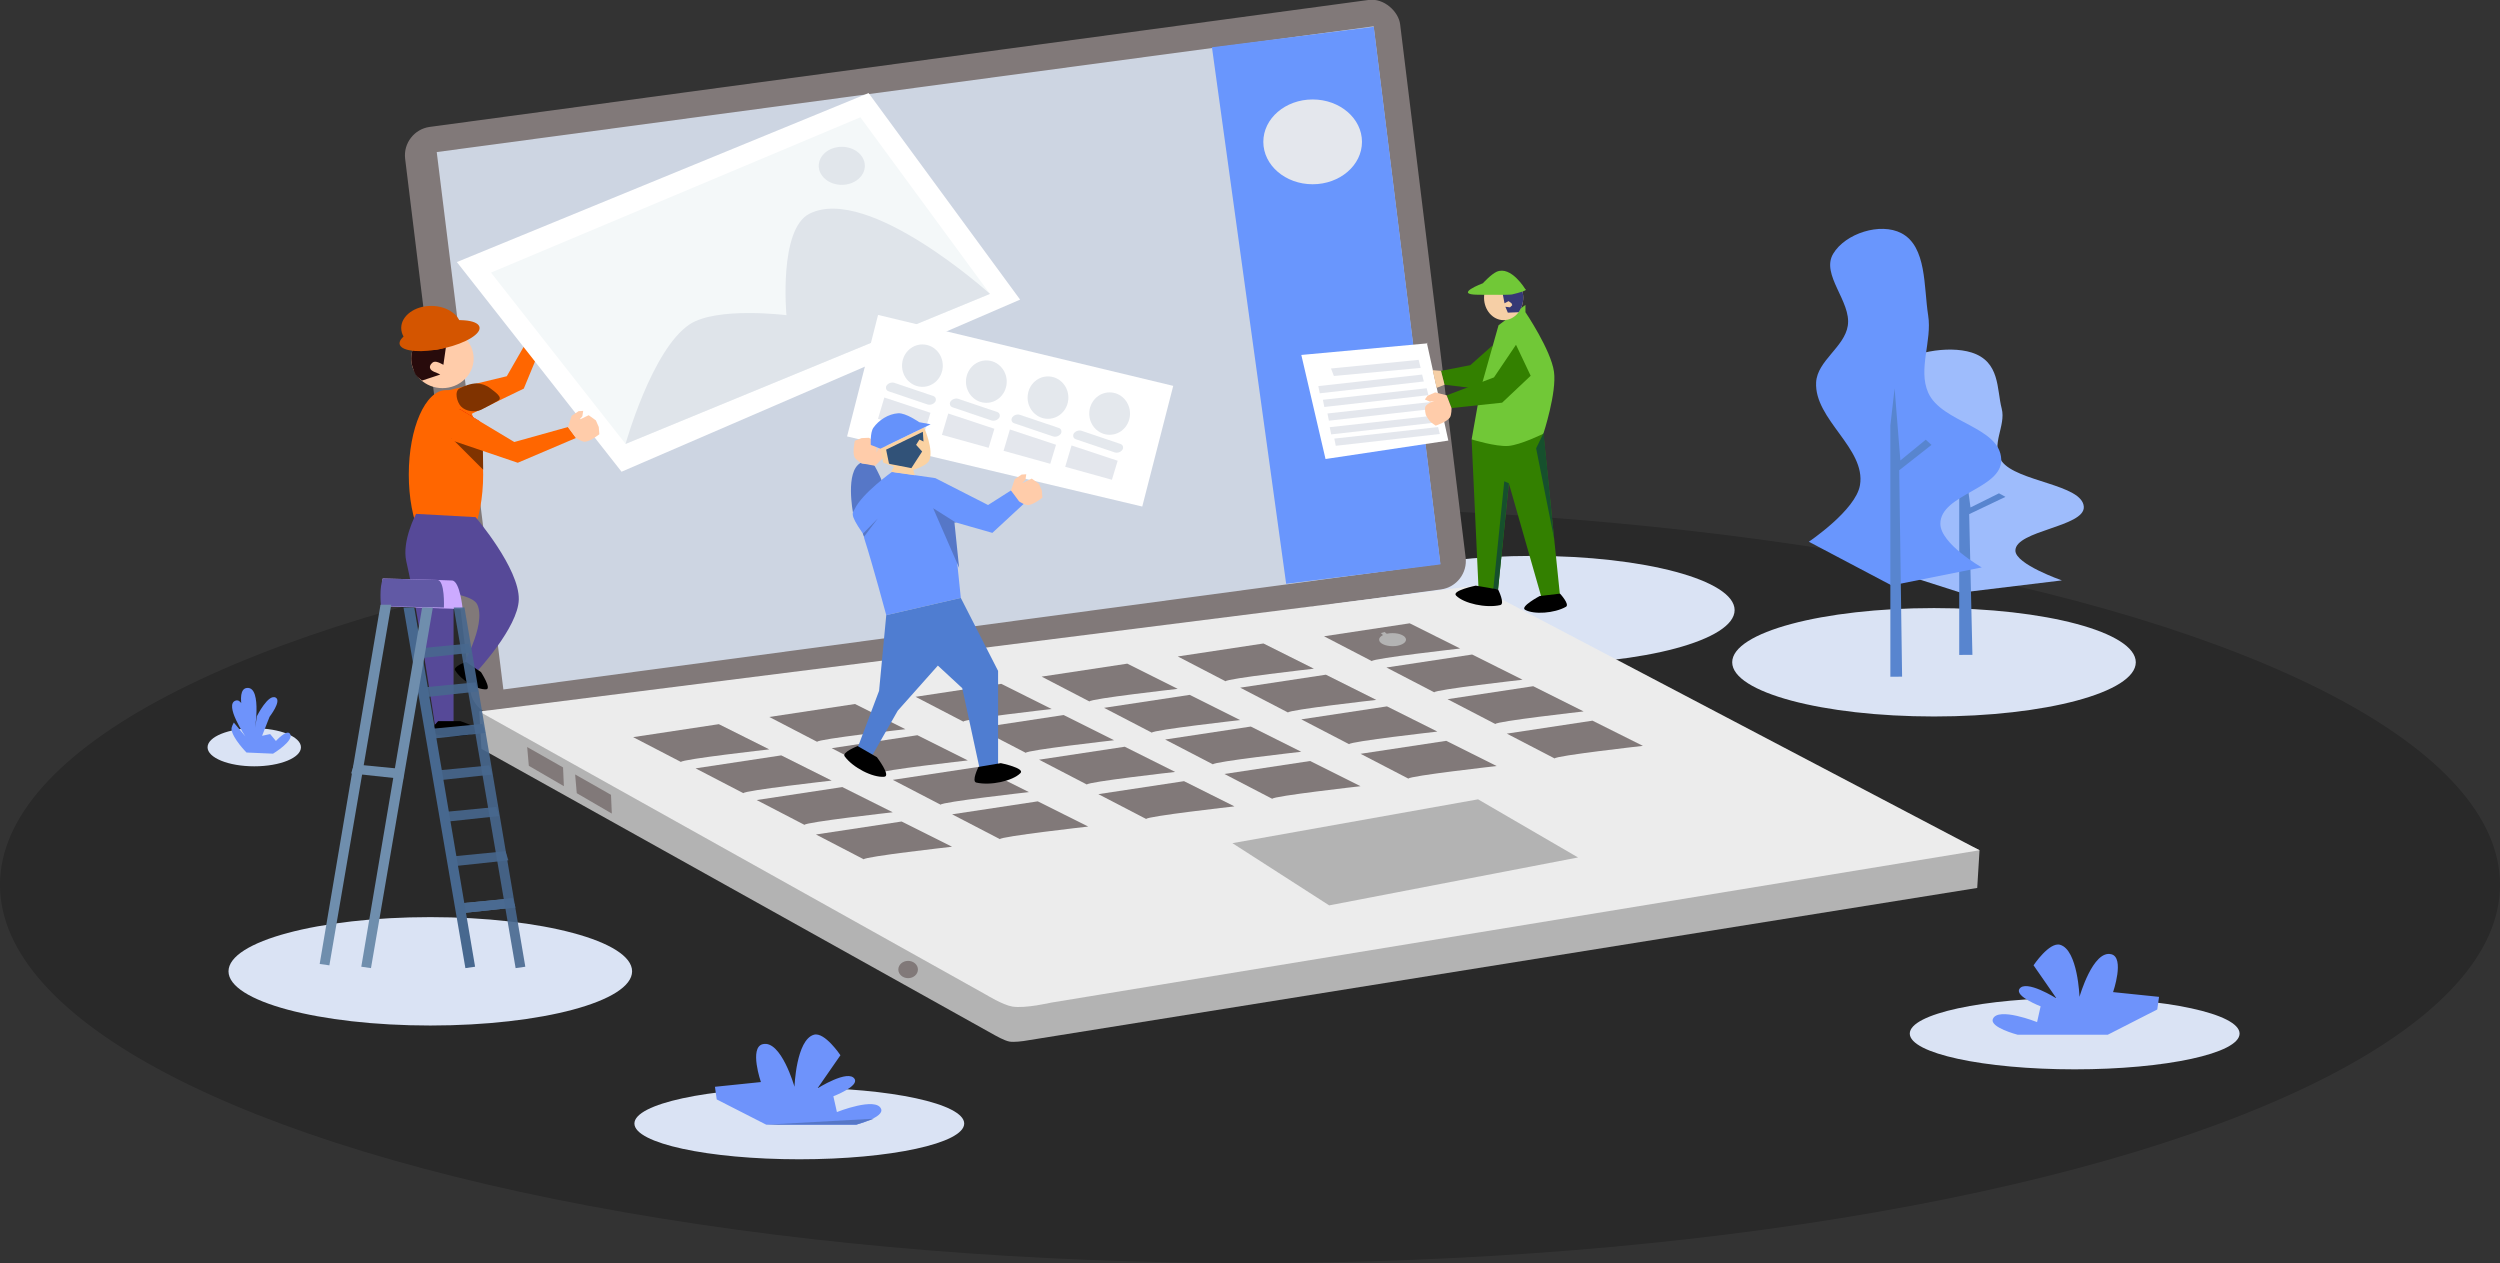 <?xml version="1.0" encoding="UTF-8" standalone="no"?>
<!-- Created with Inkscape (http://www.inkscape.org/) -->

<svg
   xmlns:dc="http://purl.org/dc/elements/1.1/"
   xmlns:cc="http://creativecommons.org/ns#"
   xmlns:rdf="http://www.w3.org/1999/02/22-rdf-syntax-ns#"
   xmlns:svg="http://www.w3.org/2000/svg"
   xmlns="http://www.w3.org/2000/svg"
   xmlns:sodipodi="http://sodipodi.sourceforge.net/DTD/sodipodi-0.dtd"
   xmlns:inkscape="http://www.inkscape.org/namespaces/inkscape"
   width="579.44mm"
   height="292.743mm"
   viewBox="0 0 579.44 292.743"
   version="1.1"
   id="svg8"
   inkscape:version="0.92.2 5c3e80d, 2017-08-06"
   sodipodi:docname="soon-page.svg">
  <rect x="0" y="0" width="579.44" height="292.743" fill="#333333" stroke="none"/>
  <defs
     id="defs2" />
  <sodipodi:namedview
     id="base"
     pagecolor="#ffffff"
     bordercolor="#666666"
     borderopacity="1.0"
     inkscape:pageopacity="0.0"
     inkscape:pageshadow="2"
     inkscape:zoom="0.35"
     inkscape:cx="1138.2557"
     inkscape:cy="678.22551"
     inkscape:document-units="mm"
     inkscape:current-layer="layer1"
     showgrid="true"
     inkscape:window-width="1920"
     inkscape:window-height="1021"
     inkscape:window-x="0"
     inkscape:window-y="0"
     inkscape:window-maximized="1" />
  <g
     inkscape:label="Layer 1"
     inkscape:groupmode="layer"
     id="layer1"
     transform="translate(87.664,7.503)">
    <ellipse
       style="opacity:0.46;fill:#000000;fill-opacity:0.448;stroke:none;stroke-width:0.1;stroke-miterlimit:4;stroke-dasharray:none;stroke-dashoffset:0;stroke-opacity:1"
       id="path1769"
       cx="202.056"
       cy="197.576"
       rx="289.72"
       ry="87.664" />
    <ellipse
       style="opacity:1;fill:#dae3f4;fill-opacity:1;stroke:none;stroke-width:0.1;stroke-miterlimit:4;stroke-dasharray:none;stroke-dashoffset:0;stroke-opacity:1"
       id="ellipse2186"
       cx="267.607"
       cy="133.903"
       rx="46.772"
       ry="12.562" />
    <ellipse
       ry="12.562"
       rx="46.772"
       cy="145.998"
       cx="360.59"
       id="ellipse2148"
       style="opacity:1;fill:#dae3f4;fill-opacity:1;stroke:none;stroke-width:0.1;stroke-miterlimit:4;stroke-dasharray:none;stroke-dashoffset:0;stroke-opacity:1" />
    <g
       id="g2146"
       transform="translate(-1.058,1.587)">
      <path
         style="fill:#9ebcfc;fill-opacity:1;stroke:none;stroke-width:0.178px;stroke-linecap:butt;stroke-linejoin:miter;stroke-opacity:1"
         d="m 352.604,75.868 c 3.173,-3.22 12.28,-4.988 17.761,-3.25 6.657,2.111 5.8,8.499 6.977,13 1.05,4.012 -2.699,8.47 0,12.188 3.466,4.774 18.722,5.35 19.029,10.563 0.275,4.66 -15.858,5.493 -15.858,10.156 0,3.171 10.783,6.906 10.783,6.906 l -23.47,2.844 -21.567,-6.906 c 0,0 12.226,-4.976 13.321,-8.938 1.605,-5.807 -11.938,-10.37 -11.418,-16.25 0.302,-3.409 7.377,-5.564 8.246,-8.938 0.985,-3.823 -7.078,-8.054 -3.806,-11.375 z"
         id="path2136"
         inkscape:connector-curvature="0"
         sodipodi:nodetypes="aaaaaacccaaaa" />
      <path
         style="fill:#5885cf;fill-opacity:1;stroke:none;stroke-width:0.232px;stroke-linecap:butt;stroke-linejoin:miter;stroke-opacity:1"
         d="m 367.494,103.023 v 39.681 l 3.058,-0.013 -0.751,-32.614 8.408,-4.008 -1.501,-0.82 -6.606,3.28 -1.501,-11.387 z"
         id="path2138"
         inkscape:connector-curvature="0" />
    </g>
    <rect
       style="opacity:1;fill:#817979;fill-opacity:1;stroke:none;stroke-width:0.595"
       id="rect815"
       width="232.709"
       height="137.584"
       x="2.617"
       y="23.304"
       transform="matrix(0.991,-0.134,0.122,0.993,0,0)"
       ry="6.562" />
    <rect
       transform="matrix(0.991,-0.133,0.123,0.992,0,0)"
       y="29.31"
       x="10.045"
       height="125.563"
       width="219.119"
       id="rect819"
       style="opacity:1;fill:#cdd5e2;fill-opacity:1;stroke:none;stroke-width:0.557"
       ry="0.916"
       rx="0" />
    <path
       inkscape:connector-curvature="0"
       id="path825"
       d="M 23.918,166.056 142.967,232.464 c 0,0 2.128,1.218 3.311,1.441 1.087,0.205 3.315,-0.126 3.315,-0.126 L 370.608,198.301 371.146,189.563 254.126,135.201 23.423,157.42 Z"
       style="fill:#b3b3b3;stroke:none;stroke-width:0.584px;stroke-linecap:butt;stroke-linejoin:miter;stroke-opacity:1"
       sodipodi:nodetypes="ccacccccc" />
    <path
       style="fill:#ececec;stroke:none;stroke-width:0.584px;stroke-linecap:butt;stroke-linejoin:miter;stroke-opacity:1"
       d="m 23.423,157.42 117.438,65.613 c 0,0 3.918,2.405 6.131,2.764 2.973,0.482 8.99,-0.919 8.99,-0.919 L 371.146,189.563 254.38,128.234 Z"
       id="path821"
       inkscape:connector-curvature="0"
       sodipodi:nodetypes="ccacccc" />
    <path
       style="fill:#5b5050;fill-opacity:0.733;stroke:none;stroke-width:0.584px;stroke-linecap:butt;stroke-linejoin:miter;stroke-opacity:1"
       d="m 59.084,163.349 19.858,-3.007 11.688,5.844 c 0,0 -20.455,2.298 -20.454,2.922 z"
       id="path831"
       inkscape:connector-curvature="0"
       sodipodi:nodetypes="ccccc" />
    <path
       style="fill:none;stroke:#000000;stroke-width:0.584px;stroke-linecap:butt;stroke-linejoin:miter;stroke-opacity:1"
       d="M 58.488,163.264 Z"
       id="path833"
       inkscape:connector-curvature="0" />
    <path
       sodipodi:nodetypes="ccccc"
       inkscape:connector-curvature="0"
       id="path835"
       d="m 73.551,170.583 19.858,-3.007 11.688,5.844 c 0,0 -20.455,2.298 -20.454,2.922 z"
       style="fill:#5b5050;fill-opacity:0.733;stroke:none;stroke-width:0.584px;stroke-linecap:butt;stroke-linejoin:miter;stroke-opacity:1" />
    <path
       style="fill:#5b5050;fill-opacity:0.733;stroke:none;stroke-width:0.584px;stroke-linecap:butt;stroke-linejoin:miter;stroke-opacity:1"
       d="m 87.711,177.927 19.858,-3.007 11.688,5.844 c 0,0 -20.455,2.298 -20.454,2.922 z"
       id="path837"
       inkscape:connector-curvature="0"
       sodipodi:nodetypes="ccccc" />
    <path
       sodipodi:nodetypes="ccccc"
       inkscape:connector-curvature="0"
       id="path839"
       d="m 101.452,185.911 19.858,-3.007 11.688,5.844 c 0,0 -20.455,2.298 -20.454,2.922 z"
       style="fill:#5b5050;fill-opacity:0.733;stroke:none;stroke-width:0.584px;stroke-linecap:butt;stroke-linejoin:miter;stroke-opacity:1" />
    <path
       sodipodi:nodetypes="ccccc"
       inkscape:connector-curvature="0"
       id="path841"
       d="m 90.642,158.674 19.858,-3.007 11.688,5.844 c 0,0 -20.455,2.298 -20.454,2.922 z"
       style="fill:#5b5050;fill-opacity:0.733;stroke:none;stroke-width:0.584px;stroke-linecap:butt;stroke-linejoin:miter;stroke-opacity:1" />
    <path
       style="fill:#5b5050;fill-opacity:0.733;stroke:none;stroke-width:0.584px;stroke-linecap:butt;stroke-linejoin:miter;stroke-opacity:1"
       d="m 105.109,165.908 19.858,-3.007 11.688,5.844 c 0,0 -20.455,2.298 -20.454,2.922 z"
       id="path843"
       inkscape:connector-curvature="0"
       sodipodi:nodetypes="ccccc" />
    <path
       sodipodi:nodetypes="ccccc"
       inkscape:connector-curvature="0"
       id="path845"
       d="m 119.269,173.252 19.858,-3.007 11.688,5.844 c 0,0 -20.455,2.298 -20.454,2.922 z"
       style="fill:#5b5050;fill-opacity:0.733;stroke:none;stroke-width:0.584px;stroke-linecap:butt;stroke-linejoin:miter;stroke-opacity:1" />
    <path
       style="fill:#5b5050;fill-opacity:0.733;stroke:none;stroke-width:0.584px;stroke-linecap:butt;stroke-linejoin:miter;stroke-opacity:1"
       d="m 133.01,181.236 19.858,-3.007 11.688,5.844 c 0,0 -20.455,2.298 -20.454,2.922 z"
       id="path847"
       inkscape:connector-curvature="0"
       sodipodi:nodetypes="ccccc" />
    <path
       style="fill:#5b5050;fill-opacity:0.733;stroke:none;stroke-width:0.584px;stroke-linecap:butt;stroke-linejoin:miter;stroke-opacity:1"
       d="m 124.537,153.998 19.858,-3.007 11.688,5.844 c 0,0 -20.455,2.298 -20.454,2.922 z"
       id="path849"
       inkscape:connector-curvature="0"
       sodipodi:nodetypes="ccccc" />
    <path
       sodipodi:nodetypes="ccccc"
       inkscape:connector-curvature="0"
       id="path851"
       d="m 139.005,161.232 19.858,-3.007 11.688,5.844 c 0,0 -20.455,2.298 -20.454,2.922 z"
       style="fill:#5b5050;fill-opacity:0.733;stroke:none;stroke-width:0.584px;stroke-linecap:butt;stroke-linejoin:miter;stroke-opacity:1" />
    <path
       style="fill:#5b5050;fill-opacity:0.733;stroke:none;stroke-width:0.584px;stroke-linecap:butt;stroke-linejoin:miter;stroke-opacity:1"
       d="m 153.165,168.577 19.858,-3.007 11.688,5.844 c 0,0 -20.455,2.298 -20.454,2.922 z"
       id="path853"
       inkscape:connector-curvature="0"
       sodipodi:nodetypes="ccccc" />
    <path
       sodipodi:nodetypes="ccccc"
       inkscape:connector-curvature="0"
       id="path855"
       d="m 166.906,176.561 19.858,-3.007 11.688,5.844 c 0,0 -20.456,2.298 -20.454,2.922 z"
       style="fill:#5b5050;fill-opacity:0.733;stroke:none;stroke-width:0.584px;stroke-linecap:butt;stroke-linejoin:miter;stroke-opacity:1" />
    <path
       sodipodi:nodetypes="ccccc"
       inkscape:connector-curvature="0"
       id="path865"
       d="m 153.758,149.323 19.858,-3.007 11.688,5.844 c 0,0 -20.455,2.298 -20.454,2.922 z"
       style="fill:#5b5050;fill-opacity:0.733;stroke:none;stroke-width:0.584px;stroke-linecap:butt;stroke-linejoin:miter;stroke-opacity:1" />
    <path
       style="fill:#5b5050;fill-opacity:0.733;stroke:none;stroke-width:0.584px;stroke-linecap:butt;stroke-linejoin:miter;stroke-opacity:1"
       d="m 168.226,156.557 19.858,-3.007 11.688,5.844 c 0,0 -20.456,2.298 -20.454,2.922 z"
       id="path867"
       inkscape:connector-curvature="0"
       sodipodi:nodetypes="ccccc" />
    <path
       sodipodi:nodetypes="ccccc"
       inkscape:connector-curvature="0"
       id="path869"
       d="m 182.385,163.901 19.858,-3.007 11.688,5.844 c 0,0 -20.456,2.298 -20.454,2.922 z"
       style="fill:#5b5050;fill-opacity:0.733;stroke:none;stroke-width:0.584px;stroke-linecap:butt;stroke-linejoin:miter;stroke-opacity:1" />
    <path
       style="fill:#5b5050;fill-opacity:0.733;stroke:none;stroke-width:0.584px;stroke-linecap:butt;stroke-linejoin:miter;stroke-opacity:1"
       d="m 196.126,171.885 19.858,-3.007 11.688,5.844 c 0,0 -20.456,2.298 -20.454,2.922 z"
       id="path871"
       inkscape:connector-curvature="0"
       sodipodi:nodetypes="ccccc" />
    <path
       style="fill:#5b5050;fill-opacity:0.733;stroke:none;stroke-width:0.584px;stroke-linecap:butt;stroke-linejoin:miter;stroke-opacity:1"
       d="m 185.316,144.648 19.858,-3.007 11.688,5.844 c 0,0 -20.456,2.298 -20.454,2.922 z"
       id="path873"
       inkscape:connector-curvature="0"
       sodipodi:nodetypes="ccccc" />
    <path
       sodipodi:nodetypes="ccccc"
       inkscape:connector-curvature="0"
       id="path875"
       d="m 199.784,151.882 19.858,-3.007 11.688,5.844 c 0,0 -20.456,2.298 -20.454,2.922 z"
       style="fill:#5b5050;fill-opacity:0.733;stroke:none;stroke-width:0.584px;stroke-linecap:butt;stroke-linejoin:miter;stroke-opacity:1" />
    <path
       style="fill:#5b5050;fill-opacity:0.733;stroke:none;stroke-width:0.584px;stroke-linecap:butt;stroke-linejoin:miter;stroke-opacity:1"
       d="m 213.943,159.226 19.858,-3.007 11.688,5.844 c 0,0 -20.456,2.298 -20.454,2.922 z"
       id="path877"
       inkscape:connector-curvature="0"
       sodipodi:nodetypes="ccccc" />
    <path
       sodipodi:nodetypes="ccccc"
       inkscape:connector-curvature="0"
       id="path879"
       d="m 227.684,167.21 19.858,-3.007 11.688,5.844 c 0,0 -20.456,2.298 -20.454,2.922 z"
       style="fill:#5b5050;fill-opacity:0.733;stroke:none;stroke-width:0.584px;stroke-linecap:butt;stroke-linejoin:miter;stroke-opacity:1" />
    <path
       sodipodi:nodetypes="ccccc"
       inkscape:connector-curvature="0"
       id="path881"
       d="m 219.212,139.972 19.858,-3.007 11.688,5.844 c 0,0 -20.456,2.298 -20.454,2.922 z"
       style="fill:#817979;fill-opacity:1;stroke:none;stroke-width:0.584px;stroke-linecap:butt;stroke-linejoin:miter;stroke-opacity:1" />
    <path
       style="fill:#5b5050;fill-opacity:0.733;stroke:none;stroke-width:0.584px;stroke-linecap:butt;stroke-linejoin:miter;stroke-opacity:1"
       d="m 233.68,147.206 19.858,-3.007 11.688,5.844 c 0,0 -20.456,2.298 -20.454,2.922 z"
       id="path883"
       inkscape:connector-curvature="0"
       sodipodi:nodetypes="ccccc" />
    <path
       sodipodi:nodetypes="ccccc"
       inkscape:connector-curvature="0"
       id="path885"
       d="m 247.839,154.551 19.858,-3.007 11.688,5.844 c 0,0 -20.456,2.298 -20.454,2.922 z"
       style="fill:#5b5050;fill-opacity:0.733;stroke:none;stroke-width:0.584px;stroke-linecap:butt;stroke-linejoin:miter;stroke-opacity:1" />
    <path
       style="fill:#5b5050;fill-opacity:0.733;stroke:none;stroke-width:0.584px;stroke-linecap:butt;stroke-linejoin:miter;stroke-opacity:1"
       d="m 261.58,162.535 19.858,-3.007 11.688,5.844 c 0,0 -20.456,2.298 -20.454,2.922 z"
       id="path887"
       inkscape:connector-curvature="0"
       sodipodi:nodetypes="ccccc" />
    <ellipse
       style="opacity:1;fill:#ffccaa;fill-opacity:1;stroke:none;stroke-width:0.705"
       id="path891"
       cx="14.883"
       cy="75.592"
       rx="7.235"
       ry="6.865" />
    <path
       style="fill:#280b0b;stroke:none;stroke-width:0.705px;stroke-linecap:butt;stroke-linejoin:miter;stroke-opacity:1"
       d="m 14.883,68.728 c -3.996,0 -7.235,3.074 -7.235,6.865 0.003,0.762 0.14,1.518 0.404,2.237 0.52,1.96 1.356,2.219 2.118,2.872 l 4.203,-1.387 c -0.792,-0.52 -2.18,-0.666 -2.375,-1.561 -0.116,-0.53 0.368,-1.194 0.904,-1.379 0.726,-0.25 2.202,0.686 2.202,0.686 l 1.179,-8.202 c -0.461,-0.087 -0.929,-0.131 -1.399,-0.131 z"
       id="path895"
       inkscape:connector-curvature="0"
       sodipodi:nodetypes="cccccaaccc" />
    <path
       inkscape:connector-curvature="0"
       id="path940"
       d="M 19.125,89.625 33.738,82.569 39.335,69.009 36.221,68.51 29.794,79.7 15.401,83.168 Z"
       style="fill:#ff6600;fill-opacity:1;stroke:none;stroke-width:0.265px;stroke-linecap:butt;stroke-linejoin:miter;stroke-opacity:1" />
    <ellipse
       style="opacity:1;fill:#ff6600;fill-opacity:1;stroke:none;stroke-width:0.283"
       id="path911"
       cx="15.702"
       cy="102.495"
       rx="8.619"
       ry="19.577" />
    <path
       style="fill:#803300;stroke:none;stroke-width:0.249px;stroke-linecap:butt;stroke-linejoin:miter;stroke-opacity:1"
       d="m 16.972,94.014 7.35,7.349 -0.06,-4.563 z"
       id="path932"
       inkscape:connector-curvature="0" />
    <path
       style="fill:#803300;fill-opacity:1;stroke:#e60000;stroke-width:0.1;stroke-linecap:butt;stroke-linejoin:miter;stroke-miterlimit:4;stroke-dasharray:none;stroke-dashoffset:0;stroke-opacity:1"
       d="m 18.842,87.328 4.752,2.905"
       id="path938"
       inkscape:connector-curvature="0" />
    <path
       style="fill:#803300;fill-opacity:1;stroke:none;stroke-width:0.264px;stroke-linecap:butt;stroke-linejoin:miter;stroke-opacity:1"
       d="m 22.838,81.364 c -1.383,-0.043 -3.11,0.701 -3.985,1.161 -1.26,0.662 -0.629,3.157 0.334,4.182 1.079,1.149 3.298,1.451 4.718,0.735 1.405,-0.709 2.563,-1.335 3.879,-2.088 1.296,-0.742 -0.929,-2.151 -1.816,-2.86 -0.862,-0.689 -2.018,-1.095 -3.13,-1.13 z"
       id="path944"
       inkscape:connector-curvature="0"
       sodipodi:nodetypes="csassaac" />
    <path
       style="fill:#ff6600;fill-opacity:1;stroke:none;stroke-width:0.265px;stroke-linecap:butt;stroke-linejoin:miter;stroke-opacity:1"
       d="m 16.972,94.543 15.368,5.212 13.497,-5.746 -1.871,-2.539 -12.428,3.475 -12.695,-7.617 z"
       id="path928"
       inkscape:connector-curvature="0" />
    <path
       style="fill:#564998;fill-opacity:1;stroke:none;stroke-width:0.265px;stroke-linecap:butt;stroke-linejoin:miter;stroke-opacity:1"
       d="m 8.769,111.603 13.796,0.756 c 0,0 10.18,11.904 10.016,19.088 -0.148,6.492 -9.827,16.82 -9.827,16.82 l -3.78,-0.378 c 0,0 6.251,-10.557 3.969,-15.308 -0.867,-1.805 -5.481,-2.457 -5.481,-2.457 v 30.049 l -4.347,0.189 c 0,0 -3.605,-24.417 -6.615,-37.798 -1.062,-4.72 2.268,-10.961 2.268,-10.961 z"
       id="path952"
       inkscape:connector-curvature="0"
       sodipodi:nodetypes="ccaccacccsc" />
    <path
       sodipodi:nodetypes="ccssc"
       inkscape:connector-curvature="0"
       id="path1715"
       d="M 13.882,159.643 H 19.05 c 0,0 5.214,1.696 3.876,2.455 -2.15,1.22 -7.321,1.43 -10.336,0.378 -1.077,-0.376 1.292,-2.833 1.292,-2.833 z"
       style="fill:#000000;stroke:none;stroke-width:0.1px;stroke-linecap:butt;stroke-linejoin:miter;stroke-opacity:1" />
    <path
       style="fill:#000000;stroke:none;stroke-width:0.093px;stroke-linecap:butt;stroke-linejoin:miter;stroke-opacity:1"
       d="m 20.321,145.884 3.491,2.382 c 0,0 2.543,3.934 1.201,4.003 -2.157,0.11 -5.772,-2.085 -7.201,-4.424 -0.511,-0.836 2.509,-1.961 2.509,-1.961 z"
       id="path1713"
       inkscape:connector-curvature="0"
       sodipodi:nodetypes="ccssc" />
    <ellipse
       style="opacity:1;fill:#dae3f4;fill-opacity:1;stroke:none;stroke-width:0.1;stroke-miterlimit:4;stroke-dasharray:none;stroke-dashoffset:0;stroke-opacity:1"
       id="path1717"
       cx="12.07"
       cy="217.626"
       rx="46.772"
       ry="12.562" />
    <g
       id="g1711"
       transform="translate(-5.292,2.117)">
      <path
         sodipodi:nodetypes="csccc"
         inkscape:connector-curvature="0"
         id="path954"
         d="m 6.303,124.464 c 0,0 12.358,0.291 16.092,0.458 1.858,0.083 2.468,6.646 2.468,6.646 L 5.92,130.881 Z"
         style="fill:#ccaaff;stroke:none;stroke-width:0.293px;stroke-linecap:butt;stroke-linejoin:miter;stroke-opacity:1" />
      <path
         sodipodi:nodetypes="cacccsc"
         inkscape:connector-curvature="0"
         id="path958"
         d="m 6.444,124.468 c 0,0 -0.008,0.003 -0.01,0.007 -0.982,1.791 -0.503,6.4 -0.503,6.4 l 0.01,0.008 14.576,0.318 c 0,0 0.287,-6.357 -1.543,-6.413 -3.65,-0.111 -12.53,-0.319 -12.53,-0.319 z"
         style="fill:#6159a5;fill-opacity:1;stroke:none;stroke-width:0.336px;stroke-linecap:butt;stroke-linejoin:miter;stroke-opacity:1" />
      <path
         style="fill:#47688f;fill-opacity:0.898;stroke:none;stroke-width:0.293px;stroke-linecap:butt;stroke-linejoin:miter;stroke-opacity:1"
         d="m 31.037,167.784 -11.636,1.134 0.271,2.269 12.041,-1.296 z"
         id="path1612"
         inkscape:connector-curvature="0" />
      <path
         inkscape:connector-curvature="0"
         id="path1622"
         d="m 29.43,158.158 -11.636,1.134 0.271,2.269 12.041,-1.296 z"
         style="fill:#47688f;fill-opacity:0.898;stroke:none;stroke-width:0.293px;stroke-linecap:butt;stroke-linejoin:miter;stroke-opacity:1" />
      <path
         style="fill:#47688f;fill-opacity:0.898;stroke:none;stroke-width:0.293px;stroke-linecap:butt;stroke-linejoin:miter;stroke-opacity:1"
         d="m 27.822,148.532 -11.636,1.134 0.271,2.269 12.041,-1.296 z"
         id="path1624"
         inkscape:connector-curvature="0" />
      <path
         inkscape:connector-curvature="0"
         id="path1626"
         d="m 26.215,139.548 -11.636,1.134 0.271,2.269 12.041,-1.296 z"
         style="fill:#47688f;fill-opacity:0.898;stroke:none;stroke-width:0.293px;stroke-linecap:butt;stroke-linejoin:miter;stroke-opacity:1" />
      <path
         style="fill:#47688f;fill-opacity:0.898;stroke:none;stroke-width:0.293px;stroke-linecap:butt;stroke-linejoin:miter;stroke-opacity:1"
         d="m 32.644,177.409 -11.636,1.134 0.271,2.269 12.041,-1.296 z"
         id="path1628"
         inkscape:connector-curvature="0" />
      <path
         inkscape:connector-curvature="0"
         id="path1630"
         d="m 34.787,187.677 -11.636,1.134 0.271,2.269 12.041,-1.296 z"
         style="fill:#47688f;fill-opacity:0.898;stroke:none;stroke-width:0.293px;stroke-linecap:butt;stroke-linejoin:miter;stroke-opacity:1" />
      <path
         style="fill:#6282a5;fill-opacity:1;stroke:none;stroke-width:0.293px;stroke-linecap:butt;stroke-linejoin:miter;stroke-opacity:1"
         d="m 36.394,198.586 -11.636,1.134 0.271,2.269 12.041,-1.296 z"
         id="path1632"
         inkscape:connector-curvature="0" />
      <path
         inkscape:connector-curvature="0"
         id="path1634"
         d="m 36.394,198.586 -11.636,1.134 0.271,2.269 12.041,-1.296 z"
         style="fill:#47688f;fill-opacity:0.898;stroke:none;stroke-width:0.293px;stroke-linecap:butt;stroke-linejoin:miter;stroke-opacity:1" />
      <path
         inkscape:connector-curvature="0"
         id="path968"
         d="M -0.311,167.528 11.325,168.663 11.054,170.931 -0.987,169.635 Z"
         style="fill:#6f8ead;fill-opacity:1;stroke:none;stroke-width:0.293px;stroke-linecap:butt;stroke-linejoin:miter;stroke-opacity:1" />
      <path
         inkscape:connector-curvature="0"
         id="path1648"
         d="m 5.821,130.54 -14.099,83.261 2.247,0.324 14.341,-83.58 z"
         style="fill:#6f8ead;fill-opacity:1;stroke:none;stroke-width:0.293px;stroke-linecap:butt;stroke-linejoin:miter;stroke-opacity:1"
         sodipodi:nodetypes="ccccc" />
      <path
         inkscape:connector-curvature="0"
         id="path1660"
         d="M 25.285,131.182 39.384,214.443 37.137,214.767 22.796,131.187 Z"
         style="fill:#47688f;fill-opacity:0.898;stroke:none;stroke-width:0.293px;stroke-linecap:butt;stroke-linejoin:miter;stroke-opacity:1"
         sodipodi:nodetypes="ccccc" />
      <path
         sodipodi:nodetypes="ccccc"
         style="fill:#47688f;fill-opacity:1;stroke:none;stroke-width:0.293px;stroke-linecap:butt;stroke-linejoin:miter;stroke-opacity:1"
         d="m 13.643,131.182 14.099,83.261 -2.247,0.324 -14.341,-83.58 z"
         id="path1694"
         inkscape:connector-curvature="0" />
      <path
         sodipodi:nodetypes="ccccc"
         style="fill:#6f8ead;fill-opacity:1;stroke:none;stroke-width:0.293px;stroke-linecap:butt;stroke-linejoin:miter;stroke-opacity:1"
         d="m 15.465,131.182 -14.099,83.261 2.247,0.324 14.341,-83.58 z"
         id="path966"
         inkscape:connector-curvature="0" />
    </g>
    <path
       style="fill:#5e88e3;fill-opacity:1;stroke:none;stroke-width:0.265px;stroke-linecap:butt;stroke-linejoin:miter;stroke-opacity:1"
       d="m 124.603,108.277 4.28,8.196 -0.61,-6.375 7.35,2.272 z"
       id="path1815"
       inkscape:connector-curvature="0" />
    <path
       style="fill:#5e88e3;fill-opacity:1;stroke:none;stroke-width:0.265px;stroke-linecap:butt;stroke-linejoin:miter;stroke-opacity:1"
       d="m 114.059,108.408 -1.828,6.468 0.485,1.825 z"
       id="path1828"
       inkscape:connector-curvature="0" />
    <g
       id="g1905"
       transform="translate(2.673,-10.156)">
      <path
         inkscape:connector-curvature="0"
         id="path1885"
         d="M 15.551,63.392 110.982,24.225 146.101,72.096 53.724,111.988 Z"
         style="fill:#ffffff;fill-opacity:1;stroke:none;stroke-width:0.184px;stroke-linecap:butt;stroke-linejoin:miter;stroke-opacity:1" />
      <path
         sodipodi:nodetypes="ccccc"
         style="fill:#f4f8f9;fill-opacity:1;stroke:none;stroke-width:0.15px;stroke-linecap:butt;stroke-linejoin:miter;stroke-opacity:1"
         d="M 23.46,65.834 109.081,29.837 139.116,70.771 54.654,105.547 Z"
         id="path1889"
         inkscape:connector-curvature="0" />
      <path
         sodipodi:nodetypes="cacacc"
         inkscape:connector-curvature="0"
         id="path1891"
         d="m 54.654,105.547 c 0,0 6.113,-21.904 14.836,-27.708 6.259,-4.164 22.451,-2.138 22.451,-2.138 0,0 -1.842,-19.918 5.345,-23.52 13.641,-6.836 41.829,18.589 41.829,18.589 z"
         style="fill:#dfe4ea;fill-opacity:1;stroke:none;stroke-width:0.265px;stroke-linecap:butt;stroke-linejoin:miter;stroke-opacity:1" />
      <ellipse
         ry="4.41"
         rx="5.345"
         cy="41.089"
         cx="104.77"
         id="path1893"
         style="opacity:0.91;fill:#dfe4ea;fill-opacity:1;stroke:none;stroke-width:0.107;stroke-miterlimit:4;stroke-dasharray:none;stroke-dashoffset:0;stroke-opacity:1" />
    </g>
    <g
       id="g2059">
      <path
         inkscape:connector-curvature="0"
         id="path1907"
         d="M 108.668,93.649 177.082,109.902 184.263,81.932 115.85,65.49 Z"
         style="fill:#ffffff;fill-opacity:1;stroke:none;stroke-width:0.265px;stroke-linecap:butt;stroke-linejoin:miter;stroke-opacity:1" />
      <g
         transform="translate(-43.392,-11.113)"
         id="g1968">
        <ellipse
           ry="4.914"
           rx="4.725"
           cy="88.357"
           cx="169.522"
           id="ellipse1962"
           style="opacity:0.91;fill:#e1e5eb;fill-opacity:1;stroke:none;stroke-width:0.121;stroke-miterlimit:4;stroke-dasharray:none;stroke-dashoffset:0;stroke-opacity:1" />
        <rect
           transform="matrix(0.947,0.32,-0.569,0.822,0,0)"
           ry="1.176"
           y="36.735"
           x="193.043"
           height="2.377"
           width="11.877"
           id="rect1964"
           style="opacity:0.91;fill:#e1e5eb;fill-opacity:1;stroke:none;stroke-width:0.075;stroke-miterlimit:4;stroke-dasharray:none;stroke-dashoffset:0;stroke-opacity:1" />
        <path
           inkscape:connector-curvature="0"
           id="path1966"
           d="m 160.696,95.746 -1.47,4.944 10.824,3.007 1.336,-4.41 z"
           style="fill:#e4e7ed;fill-opacity:1;stroke:none;stroke-width:0.265px;stroke-linecap:butt;stroke-linejoin:miter;stroke-opacity:1" />
      </g>
      <g
         id="g1944">
        <ellipse
           style="opacity:0.91;fill:#e1e5eb;fill-opacity:1;stroke:none;stroke-width:0.121;stroke-miterlimit:4;stroke-dasharray:none;stroke-dashoffset:0;stroke-opacity:1"
           id="path1909"
           cx="169.522"
           cy="88.357"
           rx="4.725"
           ry="4.914" />
        <rect
           style="opacity:0.91;fill:#e1e5eb;fill-opacity:1;stroke:none;stroke-width:0.075;stroke-miterlimit:4;stroke-dasharray:none;stroke-dashoffset:0;stroke-opacity:1"
           id="rect1911"
           width="11.877"
           height="2.377"
           x="193.043"
           y="36.735"
           ry="1.176"
           transform="matrix(0.947,0.32,-0.569,0.822,0,0)" />
        <path
           style="fill:#e4e7ed;fill-opacity:1;stroke:none;stroke-width:0.265px;stroke-linecap:butt;stroke-linejoin:miter;stroke-opacity:1"
           d="m 160.696,95.746 -1.47,4.944 10.824,3.007 1.336,-4.41 z"
           id="path1915"
           inkscape:connector-curvature="0" />
      </g>
      <g
         transform="translate(-14.288,-3.704)"
         id="g1952">
        <ellipse
           ry="4.914"
           rx="4.725"
           cy="88.357"
           cx="169.522"
           id="ellipse1946"
           style="opacity:0.91;fill:#e1e5eb;fill-opacity:1;stroke:none;stroke-width:0.121;stroke-miterlimit:4;stroke-dasharray:none;stroke-dashoffset:0;stroke-opacity:1" />
        <rect
           transform="matrix(0.947,0.32,-0.569,0.822,0,0)"
           ry="1.176"
           y="36.735"
           x="193.043"
           height="2.377"
           width="11.877"
           id="rect1948"
           style="opacity:0.91;fill:#e1e5eb;fill-opacity:1;stroke:none;stroke-width:0.075;stroke-miterlimit:4;stroke-dasharray:none;stroke-dashoffset:0;stroke-opacity:1" />
        <path
           inkscape:connector-curvature="0"
           id="path1950"
           d="m 160.696,95.746 -1.47,4.944 10.824,3.007 1.336,-4.41 z"
           style="fill:#e4e7ed;fill-opacity:1;stroke:none;stroke-width:0.265px;stroke-linecap:butt;stroke-linejoin:miter;stroke-opacity:1" />
      </g>
      <g
         id="g1960"
         transform="translate(-28.575,-7.408)">
        <ellipse
           style="opacity:0.91;fill:#e1e5eb;fill-opacity:1;stroke:none;stroke-width:0.121;stroke-miterlimit:4;stroke-dasharray:none;stroke-dashoffset:0;stroke-opacity:1"
           id="ellipse1954"
           cx="169.522"
           cy="88.357"
           rx="4.725"
           ry="4.914" />
        <rect
           style="opacity:0.91;fill:#e1e5eb;fill-opacity:1;stroke:none;stroke-width:0.075;stroke-miterlimit:4;stroke-dasharray:none;stroke-dashoffset:0;stroke-opacity:1"
           id="rect1956"
           width="11.877"
           height="2.377"
           x="193.043"
           y="36.735"
           ry="1.176"
           transform="matrix(0.947,0.32,-0.569,0.822,0,0)" />
        <path
           style="fill:#e4e7ed;fill-opacity:1;stroke:none;stroke-width:0.265px;stroke-linecap:butt;stroke-linejoin:miter;stroke-opacity:1"
           d="m 160.696,95.746 -1.47,4.944 10.824,3.007 1.336,-4.41 z"
           id="path1958"
           inkscape:connector-curvature="0" />
      </g>
    </g>
    <path
       style="fill:#5677c7;fill-opacity:1;stroke:none;stroke-width:0.316px;stroke-linecap:butt;stroke-linejoin:miter;stroke-opacity:1"
       d="m 112.068,99.896 2.811,0.262 c 0,0 1.369,2.397 1.787,3.688 2.226,6.863 -6.623,7.48 -6.623,7.48 0,0 -1.859,-9.546 1.745,-11.526 0.086,-0.047 0.28,0.098 0.28,0.098 z"
       id="path1841"
       inkscape:connector-curvature="0"
       sodipodi:nodetypes="ccscacc" />
    <path
       style="fill:#6995fe;fill-opacity:1;stroke:none;stroke-width:0.316px;stroke-linecap:butt;stroke-linejoin:miter;stroke-opacity:1"
       d="m 119.079,101.857 10.052,1.461 12.212,6.229 5.317,-3.383 2.991,3.076 -7.31,6.767 -9.138,-2.614 1.828,17.686 -17.279,3.999 c 0,0 -3.191,-11.857 -5.081,-17.708 -0.17,-0.525 0.047,-0.667 -0.48,-1.42 -3.137,-4.477 -2.145,-4.623 -1.749,-5.479 1.654,-3.57 8.64,-8.612 8.64,-8.612 z"
       id="path1761"
       inkscape:connector-curvature="0"
       sodipodi:nodetypes="cccccccccsssc" />
    <path
       sodipodi:nodetypes="ccccccccccacc"
       inkscape:connector-curvature="0"
       id="path2168"
       d="m 146.659,106.163 0.869,-2.606 1.604,-1.069 1.069,-0.067 -0.2,1.27 -0.735,0.802 2.205,-1.069 1.67,1.203 0.668,1.537 0.134,1.67 c 0,0 -2.087,1.686 -3.341,1.737 -0.748,0.031 -2.071,-0.869 -2.071,-0.869 z"
       style="fill:#ffccaa;fill-opacity:1;stroke:none;stroke-width:0.265px;stroke-linecap:butt;stroke-linejoin:miter;stroke-opacity:1" />
    <path
       style="fill:#4f7dd1;fill-opacity:1;stroke:none;stroke-width:0.316px;stroke-linecap:butt;stroke-linejoin:miter;stroke-opacity:1"
       d="m 135.029,131.078 8.64,16.917 v 22.146 l -4.32,0.308 -3.988,-18.455 -5.649,-5.229 -9.304,10.458 -6.314,11.073 -2.991,-2.461 4.984,-13.226 1.661,-17.532 z"
       id="path1763"
       inkscape:connector-curvature="0" />
    <path
       sodipodi:nodetypes="ccssc"
       inkscape:connector-curvature="0"
       id="path1765"
       d="m 139.127,170.245 5.17,-0.87 c 0,0 5.686,1.167 4.558,2.308 -1.813,1.834 -6.928,2.958 -10.236,2.197 -1.182,-0.272 0.508,-3.635 0.508,-3.635 z"
       style="fill:#000000;stroke:none;stroke-width:0.112px;stroke-linecap:butt;stroke-linejoin:miter;stroke-opacity:1" />
    <path
       style="fill:#000000;stroke:none;stroke-width:0.112px;stroke-linecap:butt;stroke-linejoin:miter;stroke-opacity:1"
       d="m 111.117,165.415 4.46,2.573 c 0,0 3.361,4.403 1.697,4.545 -2.674,0.229 -7.277,-2.122 -9.173,-4.744 -0.677,-0.937 3.016,-2.374 3.016,-2.374 z"
       id="path1767"
       inkscape:connector-curvature="0"
       sodipodi:nodetypes="ccssc" />
    <path
       style="fill:#ffccaa;fill-opacity:1;stroke:none;stroke-width:0.265px;stroke-linecap:butt;stroke-linejoin:miter;stroke-opacity:1"
       d="m 115.171,100.459 1.958,-1.927 0.255,-1.91 -0.41,-0.989 -1.052,0.739 -0.397,1.013 -0.01,-2.45 -1.815,-0.971 -1.674,0.076 -1.559,0.615 c 0,0 -0.596,2.616 -0.09,3.764 0.301,0.685 1.691,1.478 1.691,1.478 z"
       id="path2170"
       inkscape:connector-curvature="0"
       sodipodi:nodetypes="ccccccccccacc" />
    <g
       id="g1857"
       transform="matrix(1.243,0,0,1.151,-727.109,-40.934)">
      <path
         sodipodi:nodetypes="cccaccccc"
         inkscape:connector-curvature="0"
         id="path1843"
         d="m 680.602,124.077 4.41,0.668 -0.267,-1.069 c 0,0 2.453,-0.816 2.94,-1.871 0.943,-2.042 -0.935,-6.682 -0.935,-6.682 l -8.152,4.276 0.535,2.806 2.005,0.802 z"
         style="fill:#fbd2a2;fill-opacity:1;stroke:none;stroke-width:0.265px;stroke-linecap:butt;stroke-linejoin:miter;stroke-opacity:1" />
      <path
         id="path1845"
         transform="scale(0.265)"
         d="m 2590.625,437.715 -25.848,13.559 2.02,10.607 0.889,0.355 14.867,3.096 7.578,-12.637 -4.262,-5.055 2.367,-4.045 2.842,1.516 z"
         style="fill:#315278;fill-opacity:1;stroke:none;stroke-width:0.969px;stroke-linecap:butt;stroke-linejoin:miter;stroke-opacity:1"
         inkscape:connector-curvature="0" />
      <path
         sodipodi:nodetypes="cccaacc"
         inkscape:connector-curvature="0"
         id="path1852"
         d="m 678.597,119.399 9.367,-4.915 -2.126,-0.425 c 0,0 -2.487,-1.892 -3.922,-1.795 -1.822,0.123 -3.642,1.393 -4.63,2.929 -0.628,0.976 -0.472,3.449 -0.472,3.449 z"
         style="fill:#6592fb;fill-opacity:1;stroke:none;stroke-width:0.265px;stroke-linecap:butt;stroke-linejoin:miter;stroke-opacity:1" />
    </g>
    <path
       style="fill:#6996fd;fill-opacity:1;stroke:none;stroke-width:0.265px;stroke-linecap:butt;stroke-linejoin:miter;stroke-opacity:1"
       d="M 193.237,3.453 210.435,127.807 246.209,123.31 230.749,-1.297 Z"
       id="path1997"
       inkscape:connector-curvature="0" />
    <ellipse
       style="opacity:1;fill:#e4e7ed;fill-opacity:1;stroke:none;stroke-width:0.094;stroke-miterlimit:4;stroke-dasharray:none;stroke-dashoffset:0;stroke-opacity:1"
       id="path1999"
       cx="216.577"
       cy="25.376"
       rx="11.434"
       ry="9.827" />
    <path
       style="fill:#817979;fill-opacity:1;stroke:none;stroke-width:0.265px;stroke-linecap:butt;stroke-linejoin:miter;stroke-opacity:1"
       d="m 34.525,165.643 0.378,4.347 8.126,4.725 -0.189,-4.347 z"
       id="path2001"
       inkscape:connector-curvature="0" />
    <path
       inkscape:connector-curvature="0"
       id="path2012"
       d="m 45.637,171.993 0.378,4.347 8.126,4.725 -0.189,-4.347 z"
       style="fill:#817979;fill-opacity:1;stroke:none;stroke-width:0.265px;stroke-linecap:butt;stroke-linejoin:miter;stroke-opacity:1" />
    <ellipse
       style="opacity:1;fill:#817979;fill-opacity:1;stroke:none;stroke-width:0.08;stroke-miterlimit:4;stroke-dasharray:none;stroke-dashoffset:0;stroke-opacity:1"
       id="path2014"
       cx="122.816"
       cy="217.209"
       rx="2.272"
       ry="2.005" />
    <path
       style="fill:#b3b3b3;fill-opacity:1;stroke:none;stroke-width:0.265px;stroke-linecap:butt;stroke-linejoin:miter;stroke-opacity:1"
       d="m 197.979,187.924 22.432,14.419 57.674,-11.107 -23.169,-13.474 z"
       id="path2018"
       inkscape:connector-curvature="0"
       sodipodi:nodetypes="ccccc" />
    <path
       style="fill:#338000;fill-opacity:1;stroke:none;stroke-width:0.265px;stroke-linecap:butt;stroke-linejoin:miter;stroke-opacity:1"
       d="m 258.228,72.597 -5.103,4.536 -6.804,1.323 0.826,3.213 12.829,1.537 z"
       id="path2078"
       inkscape:connector-curvature="0" />
    <path
       style="fill:#338000;fill-opacity:1;stroke:none;stroke-width:0.265px;stroke-linecap:butt;stroke-linejoin:miter;stroke-opacity:1"
       d="m 270.055,93.019 3.859,37.597 -4.347,0.189 -7.514,-26.296 -2.503,24.595 -4.536,-0.378 -1.591,-34.385 z"
       id="path2074"
       inkscape:connector-curvature="0"
       sodipodi:nodetypes="cccccccc" />
    <path
       style="fill:#71c837;fill-opacity:1;stroke:none;stroke-width:0.265px;stroke-linecap:butt;stroke-linejoin:miter;stroke-opacity:1"
       d="m 259.661,67.884 6.237,-4.725 v 1.701 c 0,0 5.909,8.745 6.615,13.796 0.672,4.811 -2.457,14.363 -2.457,14.363 0,0 -5.267,2.606 -8.127,2.835 -2.87,0.23 -8.504,-1.512 -8.504,-1.512 l 2.079,-11.717 z"
       id="path2072"
       inkscape:connector-curvature="0"
       sodipodi:nodetypes="cccacaccc" />
    <ellipse
       style="opacity:1;fill:#f6cfa6;fill-opacity:1;stroke:none;stroke-width:0.1;stroke-miterlimit:4;stroke-dasharray:none;stroke-dashoffset:0;stroke-opacity:1"
       id="path2061"
       cx="260.845"
       cy="61.489"
       rx="4.544"
       ry="5.212" />
    <path
       inkscape:connector-curvature="0"
       style="fill:#363875;fill-opacity:1;stroke:none;stroke-width:0.265px;stroke-linecap:butt;stroke-linejoin:miter;stroke-opacity:1"
       d="m 264.855,59.047 -4.277,1.307 0.468,2.439 0.935,-0.501 0.668,0.468 0.201,0.468 -0.534,0.501 -1.069,-0.133 0.568,1.369 2.496,-0.104 a 4.544,5.212 0 0 0 1.078,-3.37 4.544,5.212 0 0 0 -0.533,-2.443 z"
       id="path2067" />
    <path
       style="fill:#71c837;fill-opacity:1;stroke:none;stroke-width:0.265px;stroke-linecap:butt;stroke-linejoin:miter;stroke-opacity:1"
       d="m 262.763,60.747 c 4.25,-1.013 3.114,-1.213 3.114,-1.213 0,0 -3.28,-5.504 -6.636,-4.058 -1.278,0.551 -3.207,2.673 -3.207,2.673 0,0 -7.023,2.634 -1.089,2.665 6.339,0.034 5.067,0.014 5.067,0.014 0,0 2.395,0.004 2.75,-0.081 z"
       id="path2063"
       inkscape:connector-curvature="0"
       sodipodi:nodetypes="scscscs" />
    <path
       style="fill:#338000;fill-opacity:1;stroke:none;stroke-width:0.265px;stroke-linecap:butt;stroke-linejoin:miter;stroke-opacity:1"
       d="m 263.708,72.408 -5.103,7.56 -10.961,4.158 1.122,2.948 11.729,-1.247 6.615,-6.237 z"
       id="path2076"
       inkscape:connector-curvature="0"
       sodipodi:nodetypes="ccccccc" />
    <path
       sodipodi:nodetypes="ccssc"
       inkscape:connector-curvature="0"
       id="path2109"
       d="m 273.914,130.087 -4.719,0.56 c 0,0 -4.65,2.477 -3.379,3.188 2.043,1.143 6.778,0.819 9.463,-0.694 0.959,-0.541 -1.365,-3.054 -1.365,-3.054 z"
       style="fill:#000000;stroke:none;stroke-width:0.102px;stroke-linecap:butt;stroke-linejoin:miter;stroke-opacity:1" />
    <g
       id="g2126"
       transform="matrix(1,0,0,0.737,73.766,58.432)">
      <ellipse
         transform="matrix(0.955,-0.297,0.262,0.965,0,0)"
         ry="4.088"
         rx="9.651"
         cy="-2.319"
         cx="-61.717"
         id="path889"
         style="opacity:1;fill:#d45500;fill-opacity:1;stroke:none;stroke-width:0.795" />
      <circle
         r="6.949"
         cy="13.684"
         cx="-61.488"
         id="path2122"
         style="opacity:1;fill:#d45500;fill-opacity:1;stroke:none;stroke-width:0.1;stroke-miterlimit:4;stroke-dasharray:none;stroke-dashoffset:0;stroke-opacity:1" />
    </g>
    <g
       id="g2134">
      <path
         sodipodi:nodetypes="aaaaaacccaaaa"
         inkscape:connector-curvature="0"
         id="path2128"
         d="m 337.222,51.31 c 2.824,-4.724 10.93,-7.316 15.808,-4.767 5.925,3.096 5.162,12.467 6.21,19.07 0.934,5.886 -2.402,12.424 0,17.878 3.085,7.002 16.664,7.847 16.937,15.494 0.244,6.836 -14.114,8.057 -14.114,14.898 0,4.652 9.598,10.131 9.598,10.131 l -20.889,4.172 -19.195,-10.131 c 0,0 10.882,-7.3 11.856,-13.111 1.428,-8.519 -10.626,-15.212 -10.162,-23.837 0.269,-5.001 6.566,-8.162 7.339,-13.111 0.876,-5.607 -6.3,-11.815 -3.387,-16.686 z"
         style="fill:#6996fd;fill-opacity:1;stroke:none;stroke-width:0.203px;stroke-linecap:butt;stroke-linejoin:miter;stroke-opacity:1" />
      <path
         inkscape:connector-curvature="0"
         id="path2130"
         d="m 350.475,91.144 v 58.208 l 2.722,-0.018 -0.668,-47.841 7.484,-5.88 -1.336,-1.203 -5.88,4.811 -1.336,-16.704 z"
         style="fill:#5885cf;fill-opacity:1;stroke:none;stroke-width:0.265px;stroke-linecap:butt;stroke-linejoin:miter;stroke-opacity:1" />
    </g>
    <path
       style="fill:#ffffff;fill-opacity:1;stroke:none;stroke-width:0.265px;stroke-linecap:butt;stroke-linejoin:miter;stroke-opacity:1"
       d="m 243.015,71.825 5.011,22.785 -28.464,4.276 -5.613,-24.121 29.066,-2.673 0.267,-0.2 v 0 l -0.2,0.267"
       id="path2150"
       inkscape:connector-curvature="0" />
    <path
       style="fill:#ffccaa;fill-opacity:1;stroke:none;stroke-width:0.265px;stroke-linecap:butt;stroke-linejoin:miter;stroke-opacity:1"
       d="m 43.966,91.47 0.869,-2.606 1.604,-1.069 1.069,-0.067 -0.2,1.27 -0.735,0.802 2.205,-1.069 1.67,1.203 0.668,1.537 0.134,1.67 c 0,0 -2.087,1.686 -3.341,1.737 -0.748,0.031 -2.071,-0.869 -2.071,-0.869 z"
       id="path2154"
       inkscape:connector-curvature="0"
       sodipodi:nodetypes="ccccccccccacc" />
    <path
       style="fill:#5677c7;fill-opacity:1;stroke:none;stroke-width:1px;stroke-linecap:butt;stroke-linejoin:miter;stroke-opacity:1"
       d="m 820.184,446.602 22.727,52.141 -4.102,-39.691 1.953,0.559 z"
       transform="matrix(0.265,0,0,0.265,-88.733,-8.066)"
       id="path2156"
       inkscape:connector-curvature="0" />
    <path
       style="fill:#5677c7;fill-opacity:1;stroke:none;stroke-width:0.265px;stroke-linecap:butt;stroke-linejoin:miter;stroke-opacity:1"
       d="m 115.777,112.685 -3.442,3.51 c 0.083,0.213 0.17,0.448 0.26,0.695 z"
       id="path2172"
       inkscape:connector-curvature="0" />
    <path
       style="fill:#e4e7ed;fill-opacity:1;stroke:none;stroke-width:0.265px;stroke-linecap:butt;stroke-linejoin:miter;stroke-opacity:1"
       d="m 220.831,77.906 20.312,-2.005 0.468,1.871 -20.112,1.871 z"
       id="path2217"
       inkscape:connector-curvature="0" />
    <path
       style="fill:#f6cfa6;fill-opacity:1;stroke:none;stroke-width:0.265px;stroke-linecap:butt;stroke-linejoin:miter;stroke-opacity:1"
       d="m 244.405,78.293 1.916,0.163 0.826,3.213 -1.844,0.735 z"
       id="path2188"
       inkscape:connector-curvature="0" />
    <path
       style="fill:#e4e7ed;fill-opacity:1;stroke:none;stroke-width:0.265px;stroke-linecap:butt;stroke-linejoin:miter;stroke-opacity:1"
       d="m 217.891,81.982 24.054,-2.673 0.401,1.604 -24.121,2.74 z"
       id="path2219"
       inkscape:connector-curvature="0"
       sodipodi:nodetypes="ccccc" />
    <path
       style="fill:#e4e7ed;fill-opacity:1;stroke:none;stroke-width:0.265px;stroke-linecap:butt;stroke-linejoin:miter;stroke-opacity:1"
       d="m 220.008,88.332 24.054,-2.673 0.401,1.604 -24.121,2.74 z"
       id="path2223"
       inkscape:connector-curvature="0"
       sodipodi:nodetypes="ccccc" />
    <path
       sodipodi:nodetypes="ccccc"
       inkscape:connector-curvature="0"
       id="path2225"
       d="m 220.537,91.507 24.054,-2.673 0.401,1.604 -24.121,2.74 z"
       style="fill:#e4e7ed;fill-opacity:1;stroke:none;stroke-width:0.265px;stroke-linecap:butt;stroke-linejoin:miter;stroke-opacity:1" />
    <path
       sodipodi:nodetypes="ccccccacacacc"
       inkscape:connector-curvature="0"
       id="path2192"
       d="m 247.644,84.125 -2.661,-0.681 -1.767,0.769 -0.635,0.863 1.176,0.519 1.072,-0.184 c 0,0 -1.711,0.553 -2.093,1.275 -0.32,0.607 0.107,2.056 0.107,2.056 0,0 0.548,0.987 0.93,1.394 0.382,0.407 1.332,1.017 1.332,1.017 0,0 2.547,-0.842 3.269,-1.868 0.431,-0.612 0.391,-2.212 0.391,-2.212 z"
       style="fill:#ffccaa;fill-opacity:1;stroke:none;stroke-width:0.265px;stroke-linecap:butt;stroke-linejoin:miter;stroke-opacity:1" />
    <path
       style="fill:#16502d;stroke:none;stroke-width:0.247px;stroke-linecap:butt;stroke-linejoin:miter;stroke-opacity:1"
       d="m 270.105,92.846 -1.733,3.562 4.194,21.072 z"
       id="path2194"
       inkscape:connector-curvature="0" />
    <path
       style="fill:#16502d;fill-opacity:1;stroke:none;stroke-width:0.265px;stroke-linecap:butt;stroke-linejoin:miter;stroke-opacity:1"
       d="m 260.989,104.042 -2.551,25.041 1.113,0.021 2.503,-24.595 z"
       id="path2215"
       inkscape:connector-curvature="0" />
    <path
       style="fill:#000000;stroke:none;stroke-width:0.112px;stroke-linecap:butt;stroke-linejoin:miter;stroke-opacity:1"
       d="m 259.551,129.104 -5.17,-0.87 c 0,0 -5.686,1.167 -4.558,2.308 1.813,1.834 6.928,2.958 10.236,2.197 1.182,-0.272 -0.508,-3.635 -0.508,-3.635 z"
       id="path2098"
       inkscape:connector-curvature="0"
       sodipodi:nodetypes="ccssc" />
    <path
       sodipodi:nodetypes="ccccc"
       inkscape:connector-curvature="0"
       id="path2221"
       d="m 218.95,85.157 24.054,-2.673 0.401,1.604 -24.121,2.74 z"
       style="fill:#e4e7ed;fill-opacity:1;stroke:none;stroke-width:0.265px;stroke-linecap:butt;stroke-linejoin:miter;stroke-opacity:1" />
    <path
       style="fill:#e4e7ed;fill-opacity:1;stroke:none;stroke-width:0.265px;stroke-linecap:butt;stroke-linejoin:miter;stroke-opacity:1"
       d="m 221.596,94.152 24.054,-2.673 0.401,1.604 -24.121,2.74 z"
       id="path2227"
       inkscape:connector-curvature="0"
       sodipodi:nodetypes="ccccc" />
    <g
       id="g2247">
      <ellipse
         ry="8.285"
         rx="38.22"
         cy="252.906"
         cx="97.596"
         id="ellipse2231"
         style="opacity:1;fill:#dae3f4;fill-opacity:1;stroke:none;stroke-width:0.073;stroke-miterlimit:4;stroke-dasharray:none;stroke-dashoffset:0;stroke-opacity:1" />
      <path
         sodipodi:nodetypes="ccaccaccacacccc"
         inkscape:connector-curvature="0"
         id="path2229"
         d="m 89.923,253.168 h 20.893 c 0,0 6.541,-1.687 5.735,-3.657 -1.174,-2.872 -10.241,0.731 -10.241,0.731 l -0.819,-3.657 c 0,0 6.001,-2.291 4.916,-4.023 -1.456,-2.324 -8.603,2.194 -8.603,2.194 l 5.326,-7.68 c 0,0 -3.654,-5.464 -6.145,-4.755 -4.13,1.176 -4.506,12.069 -4.506,12.069 0,0 -3.107,-10.942 -7.374,-9.875 -3.158,0.79 -0.41,8.778 -0.41,8.778 l -10.651,1.097 0.41,2.926 z"
         style="fill:#6e93fb;fill-opacity:1;stroke:none;stroke-width:0.192px;stroke-linecap:butt;stroke-linejoin:miter;stroke-opacity:1" />
    </g>
    <path
       style="fill:#5677c7;fill-opacity:1;stroke:none;stroke-width:0.265px;stroke-linecap:butt;stroke-linejoin:miter;stroke-opacity:1"
       d="m 89.923,253.168 24.978,-1.384 -4.086,1.384 z"
       id="path2233"
       inkscape:connector-curvature="0" />
    <ellipse
       ry="4.41"
       rx="10.824"
       cy="165.7"
       cx="-28.733"
       id="ellipse2237"
       style="opacity:1;fill:#dae3f4;fill-opacity:1;stroke:none;stroke-width:0.029;stroke-miterlimit:4;stroke-dasharray:none;stroke-dashoffset:0;stroke-opacity:1" />
    <path
       style="fill:#6e93fb;fill-opacity:1;stroke:none;stroke-width:0.265px;stroke-linecap:butt;stroke-linejoin:miter;stroke-opacity:1"
       d="m -30.529,166.913 c 0,0 -3.205,-3.237 -3.475,-5.345 -0.071,-0.559 0.535,-1.604 0.535,-1.604 l 2.673,3.207 c 0,0 -4.982,-7.36 -2.272,-8.285 2.325,-0.794 2.806,6.815 2.806,6.815 0,0 -3.375,-9.497 -0.134,-9.755 3.68,-0.293 1.604,10.958 1.604,10.958 l 0.668,-4.41 c 0,0 2.676,-5.366 4.41,-4.276 1.312,0.825 -1.47,4.41 -1.47,4.41 l -1.737,4.41 1.871,-0.401 1.336,1.604 c 0,0 2.436,-2.677 3.207,-1.737 1.285,1.565 -3.875,4.677 -3.875,4.677 z"
       id="path2235"
       inkscape:connector-curvature="0"
       sodipodi:nodetypes="caccacaccaccccacc" />
    <ellipse
       style="opacity:1;fill:#b3b3b3;fill-opacity:1;stroke:none;stroke-width:0.049;stroke-miterlimit:4;stroke-dasharray:none;stroke-dashoffset:0;stroke-opacity:1"
       id="path2239"
       cx="235.098"
       cy="140.753"
       rx="3.118"
       ry="1.512" />
    <path
       style="fill:#b3b3b3;fill-opacity:1;stroke:none;stroke-width:0.639px;stroke-linecap:butt;stroke-linejoin:miter;stroke-opacity:1"
       d="m 232.384,139.232 3.209,2.917 0.997,-0.3 -3.341,-2.88 z"
       id="path2243"
       inkscape:connector-curvature="0" />
    <g
       id="g2253"
       transform="matrix(-1,0,0,1,490.793,-20.847)">
      <ellipse
         style="opacity:1;fill:#dae3f4;fill-opacity:1;stroke:none;stroke-width:0.073;stroke-miterlimit:4;stroke-dasharray:none;stroke-dashoffset:0;stroke-opacity:1"
         id="ellipse2249"
         cx="97.596"
         cy="252.906"
         rx="38.22"
         ry="8.285" />
      <path
         style="fill:#6e93fb;fill-opacity:1;stroke:none;stroke-width:0.192px;stroke-linecap:butt;stroke-linejoin:miter;stroke-opacity:1"
         d="m 89.923,253.168 h 20.893 c 0,0 6.541,-1.687 5.735,-3.657 -1.174,-2.872 -10.241,0.731 -10.241,0.731 l -0.819,-3.657 c 0,0 6.001,-2.291 4.916,-4.023 -1.456,-2.324 -8.603,2.194 -8.603,2.194 l 5.326,-7.68 c 0,0 -3.654,-5.464 -6.145,-4.755 -4.13,1.176 -4.506,12.069 -4.506,12.069 0,0 -3.107,-10.942 -7.374,-9.875 -3.158,0.79 -0.41,8.778 -0.41,8.778 l -10.651,1.097 0.41,2.926 z"
         id="path2251"
         inkscape:connector-curvature="0"
         sodipodi:nodetypes="ccaccaccacacccc" />
    </g>
  </g>
</svg>

